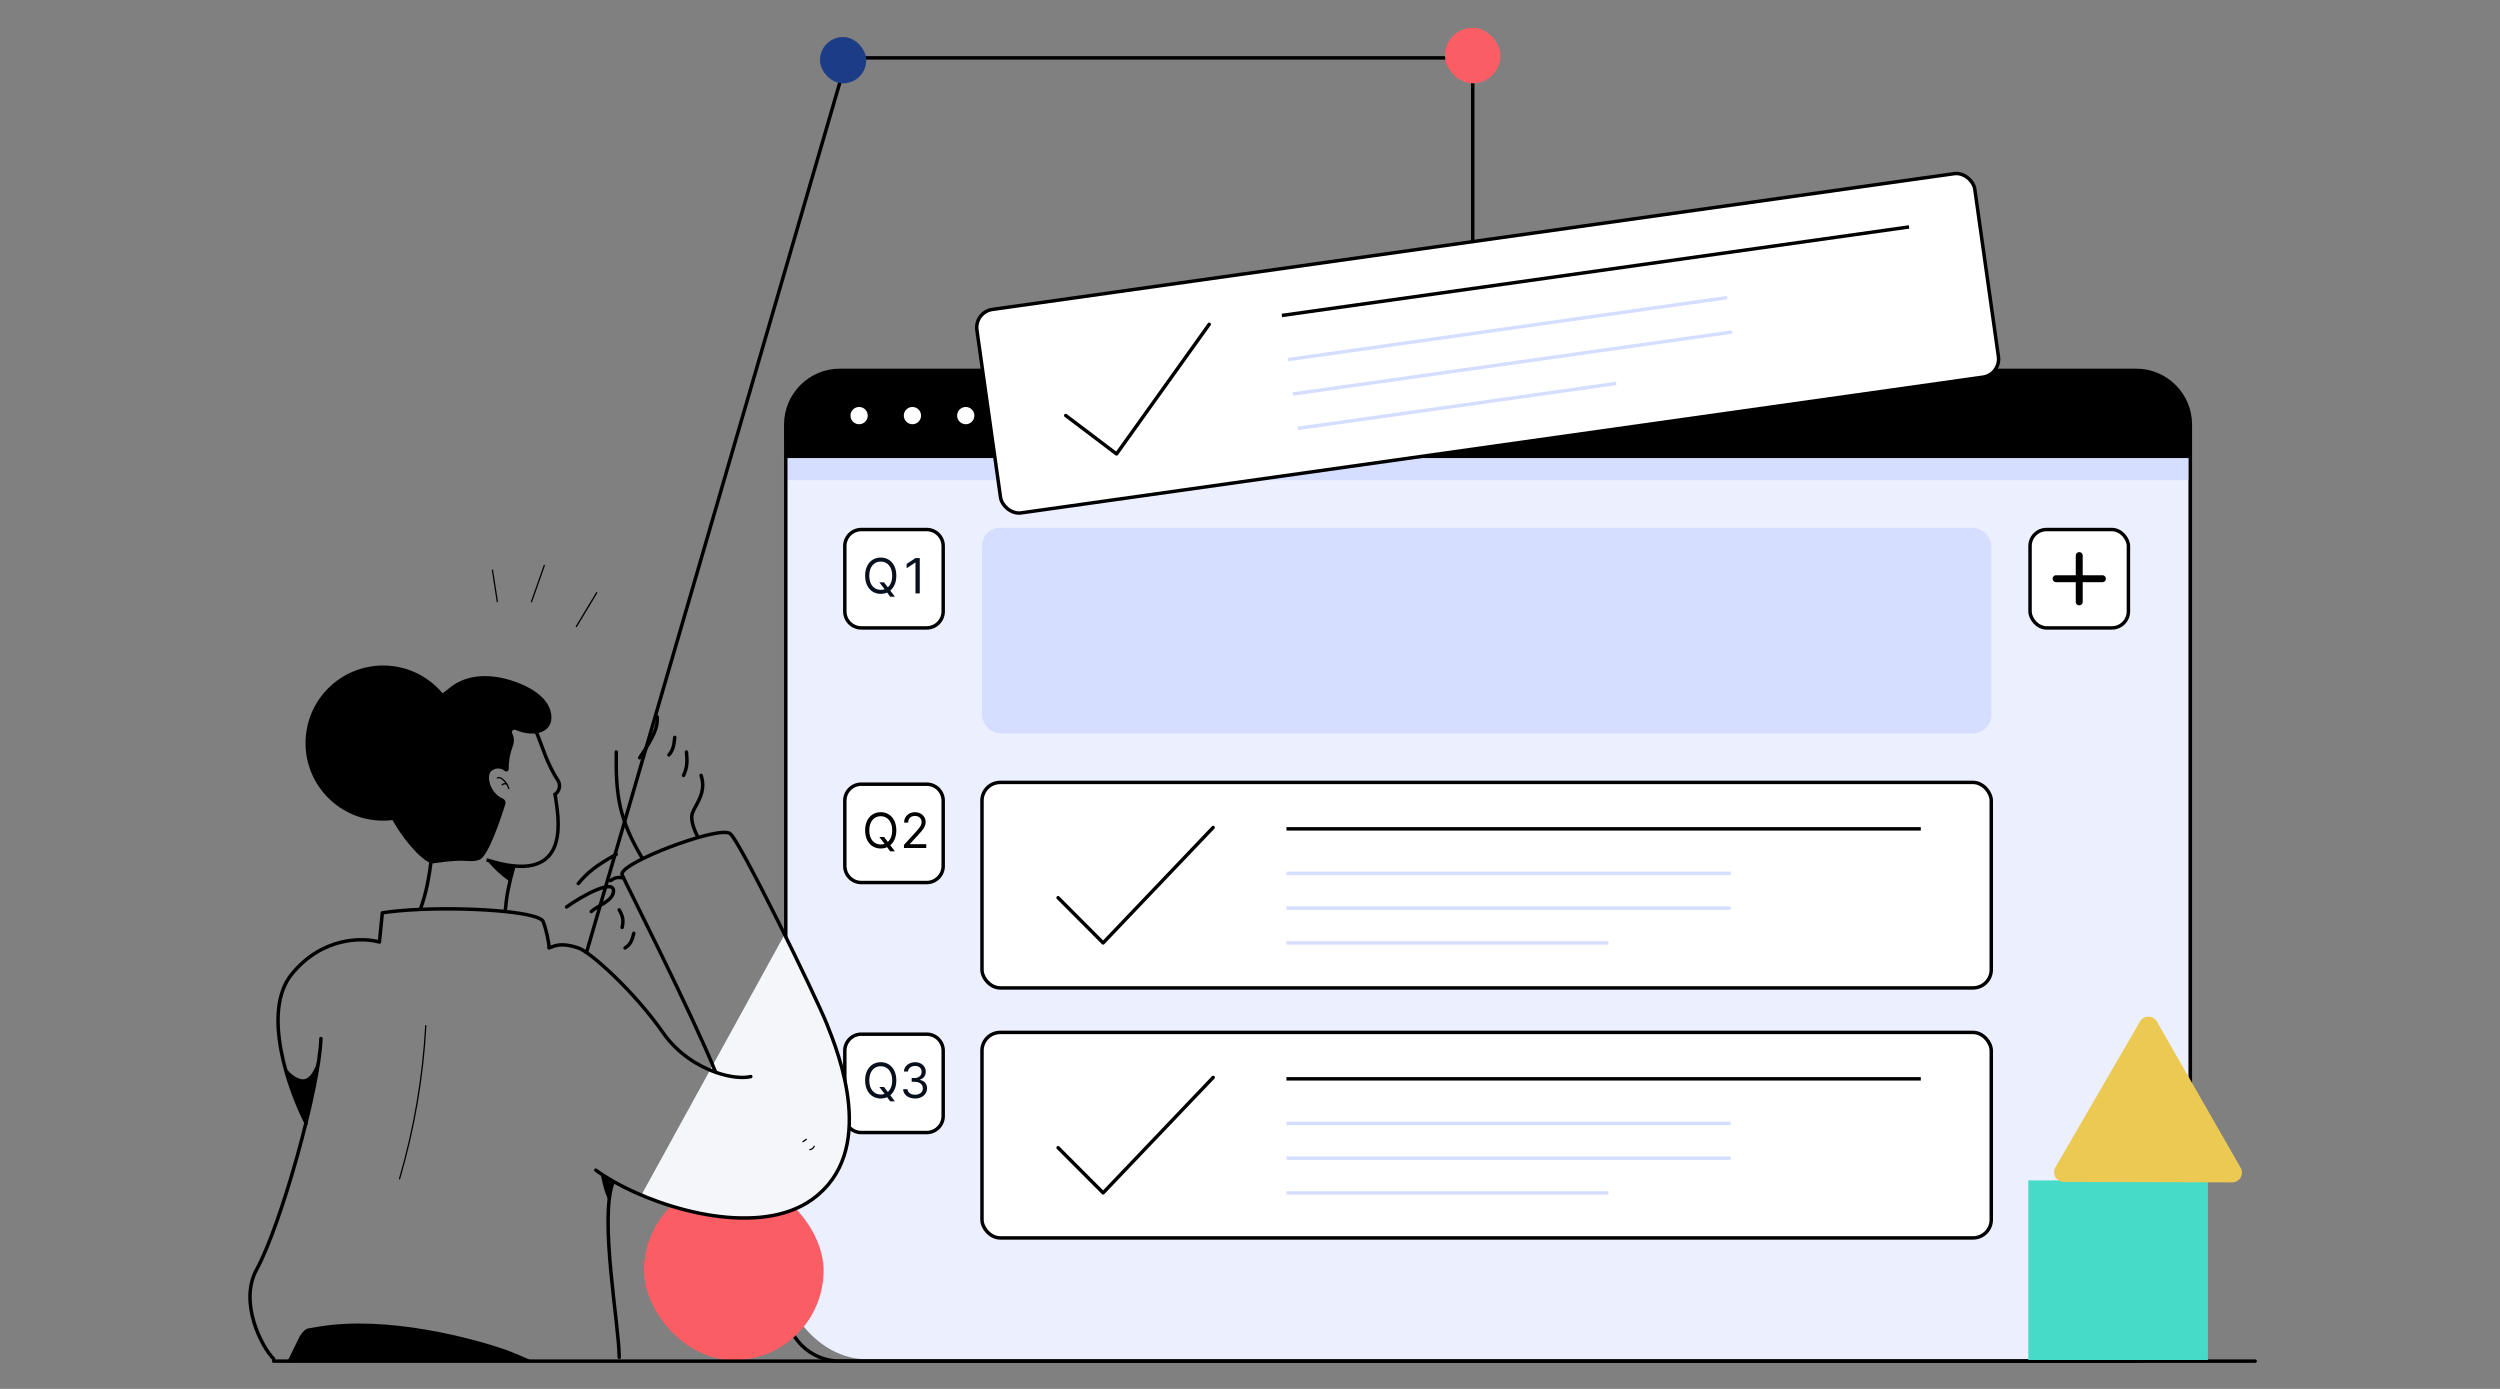 <svg width="360" height="200" viewBox="0 0 360 200" fill="none" xmlns="http://www.w3.org/2000/svg">
<rect x="0" y="0" width="360" height="200" fill="#808080" stroke="none"/>
<rect x="112.891" y="53.353" width="202.255" height="142.384" rx="11.93" fill="#EBEFFE"/>
<path d="M307.615 53.334H120.945C116.641 53.336 113.153 56.825 113.15 61.128V65.995H315.409V61.128C315.407 56.825 311.919 53.336 307.615 53.334V53.334Z" fill="black"/>
<circle cx="123.712" cy="59.847" r="1.243" fill="white"/>
<circle cx="131.39" cy="59.847" r="1.243" fill="white"/>
<circle cx="139.068" cy="59.847" r="1.243" fill="white"/>
<path d="M113.15 65.994H315.405V69.14H113.15L113.15 65.994Z" fill="#D6DEFF"/>
<path fill-rule="evenodd" clip-rule="evenodd" d="M180.938 196.007H120.945C118.877 196.007 116.895 195.185 115.433 193.72C113.972 192.255 113.15 190.269 113.15 188.198V61.144C113.153 56.832 116.642 53.338 120.945 53.338H307.615C311.918 53.338 315.407 56.832 315.409 61.144V188.198C315.409 192.511 311.919 196.007 307.615 196.007H180.938Z" stroke="black" stroke-width="0.5"/>
<rect x="92.738" y="170.006" width="25.859" height="25.859" rx="12.93" fill="#FB5D64"/>
<path d="M133.439 148.922C134.754 148.922 135.82 149.988 135.82 151.303L135.82 160.708C135.82 162.023 134.754 163.089 133.439 163.089L124.034 163.089C122.719 163.089 121.653 162.023 121.653 160.708L121.653 151.303C121.653 149.988 122.719 148.922 124.034 148.922L133.439 148.922Z" fill="white" stroke="black" stroke-width="0.5"/>
<path d="M129.072 155.572C129.072 153.961 128.128 152.957 126.825 152.957C125.523 152.957 124.578 153.961 124.578 155.572C124.578 157.183 125.523 158.187 126.825 158.187C127.158 158.187 127.467 158.123 127.743 157.998L128.188 158.595H128.864L128.2 157.712C128.742 157.267 129.072 156.527 129.072 155.572ZM126.626 156.527L127.382 157.516C127.208 157.578 127.022 157.61 126.825 157.61C125.901 157.61 125.175 156.895 125.175 155.572C125.175 154.25 125.901 153.534 126.825 153.534C127.75 153.534 128.476 154.25 128.476 155.572C128.476 156.34 128.232 156.902 127.844 157.24L127.303 156.527H126.626Z" fill="#09101D"/>
<path d="M131.779 158.187C132.766 158.187 133.5 157.568 133.5 156.735C133.5 156.089 133.117 155.619 132.475 155.512V155.473C132.99 155.316 133.311 154.893 133.311 154.319C133.311 153.598 132.741 152.957 131.799 152.957C130.919 152.957 130.189 153.499 130.159 154.299H130.755C130.778 153.792 131.26 153.494 131.789 153.494C132.351 153.494 132.714 153.835 132.714 154.349C132.714 154.886 132.294 155.234 131.69 155.234H131.282V155.781H131.69C132.463 155.781 132.893 156.174 132.893 156.735C132.893 157.275 132.423 157.64 131.77 157.64C131.18 157.64 130.713 157.337 130.676 156.845H130.049C130.087 157.645 130.793 158.187 131.779 158.187Z" fill="#09101D"/>
<path d="M121.407 167.002C124.8 159.911 117.915 142.467 112.924 134.668L92.406 172.002C100.57 175.324 104.561 175.488 111.407 175.002C112.992 174.542 118.409 173.267 121.407 167.002Z" fill="#F4F6F9"/>
<path d="M70.061 123.816C70.997 124.994 72.1 126.029 73.335 126.889C73.335 126.889 73.701 125.439 73.746 125.289C73.791 125.14 74.113 124.706 72.939 124.691C71.935 124.572 70.961 124.275 70.061 123.816L70.061 123.816Z" fill="black"/>
<path d="M70.061 123.816C81.836 127.621 80.61 118.836 80.041 115.15C80.041 114.904 79.952 114.665 79.907 114.403C80.568 113.959 80.765 113.075 80.355 112.392C80.082 111.985 79.833 111.563 79.608 111.128C79.119 110.218 78.696 109.274 78.344 108.302C77.328 105.446 75.952 102.321 74.696 99.689" stroke="black" stroke-width="0.5"/>
<path d="M71.63 112.108C72.026 111.899 72.512 112.46 72.722 112.721C72.927 112.986 73.084 113.285 73.185 113.604C73.208 113.64 73.253 113.657 73.295 113.645C73.336 113.633 73.365 113.595 73.365 113.551C73.227 113.077 72.97 112.647 72.617 112.303C72.333 112.041 71.951 111.742 71.555 111.951C71.451 112.004 71.555 112.168 71.653 112.108H71.63Z" fill="black"/>
<path d="M72.386 113.08C72.536 112.947 72.75 112.915 72.932 112.998C73.044 113.035 73.097 112.855 72.984 112.811C72.73 112.701 72.434 112.757 72.237 112.953C72.14 113.027 72.274 113.162 72.364 113.08H72.386Z" fill="black"/>
<path d="M72.429 97.657C72.676 97.71 78.223 98.921 79.247 102.293C80.144 105.283 77.214 106.405 74.223 105.104C74.087 105.043 73.927 105.074 73.822 105.18C73.718 105.287 73.69 105.447 73.752 105.582C74.058 106.187 74.08 106.896 73.812 107.519C73.428 108.552 73.238 109.646 73.251 110.748C73.253 110.88 73.179 111.001 73.061 111.06C72.944 111.119 72.803 111.105 72.698 111.025C72.139 110.546 71.314 110.546 70.754 111.025C70.007 111.623 70.47 114.158 72.392 114.995C72.704 115.126 72.868 115.47 72.773 115.795C72.175 117.694 70.306 123.368 69.035 123.809C67.465 124.348 67.689 123.518 62.388 124.318C60.459 124.609 51.824 114.21 54.875 107.249C55.842 105.017 57.599 103.22 59.809 102.203C61.585 101.349 63.252 100.285 64.773 99.033C66.194 97.867 68.624 96.835 72.429 97.657Z" fill="black"/>
<circle cx="55.166" cy="107.004" r="11.17" fill="black"/>
<path d="M44.107 161.766C41.58 156.853 37.622 145.68 42.002 140.289C46.381 134.899 52.248 134.955 54.635 135.657L55.056 131.447C56.614 131.204 58.507 131.043 60.53 130.954M108.115 155.028C106.959 155.304 105.096 155.132 103.062 154.414M60.53 130.954C61.406 128.468 61.745 126.647 62.215 123.025M60.53 130.954C64.619 130.776 69.244 130.898 72.742 131.26M72.742 131.26C75.781 131.575 77.97 132.071 78.217 132.71C78.654 133.843 79.059 135.658 79.059 136.5C79.901 136.219 80.743 135.657 83.27 136.5C85.084 137.105 91.445 142.915 95.482 148.712C97.534 151.658 100.441 153.489 103.062 154.414M72.742 131.26C72.96 128.927 73.216 127.515 74.006 124.709M103.062 154.414C99.487 145.606 90.095 127.189 89.587 125.972C89.379 125.474 90.643 124.598 92.534 123.662M85.796 168.504C86.532 169.043 87.382 169.588 88.323 170.123M88.323 170.123C95.922 174.438 109.495 178.085 116.958 172.715C126.455 165.881 120.748 151.66 119.064 147.448C117.379 143.237 106.431 120.919 105.167 120.077C104.746 119.629 102.859 119.931 100.535 120.598M88.323 170.123C86.218 175.241 89.165 190.822 89.165 195.454M46.213 149.554C45.992 156.571 40.484 176.372 36.948 182.821C34.352 187.557 37.73 194.044 39.404 195.67M92.534 123.662C89.161 118.024 88.641 114.594 88.744 108.286M92.534 123.662C94.79 122.546 97.936 121.344 100.535 120.598M100.535 120.598C100.114 119.863 99.356 118.14 99.693 117.129C100.114 115.866 101.799 114.181 100.956 111.655M98.851 108.286C98.986 109.767 98.954 110.537 98.43 111.655M97.166 106.18C97.043 107.465 96.885 108.052 96.324 108.707M94.64 103.232C94.746 104.674 94.224 105.971 92.113 109.128M83.27 127.235C84.655 125.588 85.796 124.673 88.744 123.024M81.585 130.604C83.831 128.982 88.689 126.32 88.323 128.499C88.104 129.804 86.004 130.443 85.149 131.26M87.902 126.814C88.523 126.387 88.889 126.293 89.587 126.393M89.165 131.025C89.732 131.999 89.803 132.581 89.587 133.552M91.271 134.394C90.996 135.49 90.773 136.014 90.008 136.5" stroke="black" stroke-width="0.5" stroke-linecap="round" stroke-linejoin="round"/>
<path d="M115.672 164.48L116.158 164.151C116.255 164.084 116.158 163.919 116.068 163.986L115.582 164.315C115.485 164.383 115.582 164.547 115.672 164.48Z" fill="black"/>
<path d="M116.637 165.646C116.946 165.599 117.209 165.395 117.332 165.107C117.384 164.995 117.22 164.898 117.175 165.01C117.075 165.255 116.853 165.428 116.592 165.466C116.472 165.466 116.517 165.661 116.637 165.646Z" fill="black"/>
<path d="M45.768 152.645C45.768 152.645 44.976 155.725 43.391 155.403C41.806 155.082 40.789 153.235 40.789 153.235L42.815 159.373C42.815 159.373 43.877 162.364 44.221 160.868C44.565 159.373 45.768 152.645 45.768 152.645V152.645Z" fill="black"/>
<path d="M86.486 168.988C86.486 168.988 86.965 171.852 87.742 172.988L87.967 170.984C87.967 170.984 88.228 169.915 87.585 169.699" fill="black"/>
<path d="M41.336 196.159C41.336 196.159 54.001 195.903 64.584 195.903C70.668 195.903 72.001 195.903 76.482 195.903C75.003 195.224 73.54 194.605 72.34 194.2C68.153 192.787 55.825 189.356 45.837 191.045L44.341 191.3C44.341 191.3 43.594 191.457 42.951 192.855" fill="black"/>
<path d="M61.222 147.695C60.812 155.157 59.545 162.548 57.446 169.72C57.409 169.833 57.596 169.885 57.626 169.765C59.731 162.578 61 155.173 61.409 147.695C61.409 147.576 61.229 147.576 61.222 147.695Z" fill="black"/>
<path d="M70.822 82.115L71.525 86.653C71.525 86.773 71.727 86.728 71.704 86.608L71.001 82.07C71.001 81.951 70.8 82.003 70.822 82.115Z" fill="black"/>
<path d="M78.291 81.396L76.445 86.63C76.4 86.742 76.579 86.794 76.624 86.682L78.471 81.449C78.508 81.337 78.329 81.284 78.291 81.396Z" fill="black"/>
<path d="M85.842 85.305L82.911 90.172C82.852 90.276 83.016 90.374 83.076 90.269L86.007 85.402C86.066 85.297 85.902 85.2 85.842 85.305Z" fill="black"/>
<rect x="141.406" y="112.668" width="145.336" height="29.591" rx="2.627" fill="white"/>
<path d="M152.367 129.273L158.85 135.776L174.695 119.156" stroke="black" stroke-width="0.5" stroke-linecap="round" stroke-linejoin="round"/>
<rect x="141.406" y="112.668" width="145.336" height="29.591" rx="2.627" stroke="black" stroke-width="0.5"/>
<path d="M276.593 119.355H185.25" stroke="black" stroke-width="0.5"/>
<path d="M249.199 125.769H185.25" stroke="#D6DEFF" stroke-width="0.5"/>
<path d="M249.199 130.773H185.25" stroke="#D6DEFF" stroke-width="0.5"/>
<path d="M231.627 135.781H185.25" stroke="#D6DEFF" stroke-width="0.5"/>
<rect x="141.406" y="76.002" width="145.336" height="29.591" rx="2.627" fill="#D6DEFF"/>
<rect x="141.406" y="148.668" width="145.336" height="29.591" rx="2.627" fill="white"/>
<path d="M152.367 165.269L158.85 171.772L174.695 155.152" stroke="black" stroke-width="0.5" stroke-linecap="round" stroke-linejoin="round"/>
<rect x="141.406" y="148.668" width="145.336" height="29.591" rx="2.627" stroke="black" stroke-width="0.5"/>
<path d="M276.593 155.351H185.25" stroke="black" stroke-width="0.5"/>
<path d="M249.199 161.769H185.25" stroke="#D6DEFF" stroke-width="0.5"/>
<path d="M249.199 166.773H185.25" stroke="#D6DEFF" stroke-width="0.5"/>
<path d="M231.627 171.783H185.25" stroke="#D6DEFF" stroke-width="0.5"/>
<path d="M212.073 49.734V8.332H121.971L84.404 137.336" stroke="black" stroke-width="0.5"/>
<rect x="118.072" y="5.332" width="6.667" height="6.667" rx="3.333" fill="#1B3C87"/>
<rect x="208.074" y="4" width="8" height="8" rx="4" fill="#FB5D64"/>
<rect x="140.307" y="44.924" width="145.12" height="29.591" rx="2.627" transform="rotate(-8.034 140.307 44.924)" fill="white"/>
<rect x="140.307" y="44.924" width="145.12" height="29.591" rx="2.627" transform="rotate(-8.034 140.307 44.924)" stroke="black" stroke-width="0.5"/>
<path d="M153.465 59.832L160.783 65.367L174.127 46.699" stroke="black" stroke-width="0.5" stroke-linecap="round" stroke-linejoin="round"/>
<path d="M274.904 32.678L184.592 45.425" stroke="black" stroke-width="0.5"/>
<path d="M248.716 42.853L185.489 51.777" stroke="#D6DEFF" stroke-width="0.5"/>
<path d="M249.413 47.81L186.186 56.734" stroke="#D6DEFF" stroke-width="0.5"/>
<path d="M232.74 55.214L186.887 61.685" stroke="#D6DEFF" stroke-width="0.5"/>
<path d="M324.742 196.002L39.403 196.002" stroke="black" stroke-width="0.5" stroke-linecap="round"/>
<path d="M292.076 169.982H317.936V195.842H292.076V169.982Z" fill="#46DBC9"/>
<path d="M308.154 147.11L295.977 168.093C295.725 168.526 295.724 169.061 295.974 169.495C296.224 169.929 296.688 170.196 297.188 170.195L321.436 170.263C321.936 170.262 322.397 169.996 322.648 169.564C322.899 169.132 322.901 168.599 322.655 168.165L310.607 147.129C310.362 146.682 309.895 146.404 309.386 146.4C308.877 146.396 308.406 146.668 308.154 147.11Z" fill="#ECC953"/>
<rect x="292.076" y="76.002" width="14.667" height="14.667" rx="2.627" fill="white"/>
<rect x="292.326" y="76.252" width="14.167" height="14.167" rx="2.377" stroke="black" stroke-width="0.5"/>
<path d="M296.076 83.334H302.743" stroke="black" stroke-linecap="round" stroke-linejoin="round"/>
<path d="M299.41 86.67V80.003" stroke="black" stroke-linecap="round" stroke-linejoin="round"/>
<path d="M133.439 76.252C134.754 76.252 135.82 77.318 135.82 78.633L135.82 88.038C135.82 89.353 134.754 90.419 133.439 90.419L124.034 90.419C122.719 90.419 121.653 89.353 121.653 88.038L121.653 78.633C121.653 77.318 122.719 76.252 124.034 76.252L133.439 76.252Z" fill="white" stroke="black" stroke-width="0.5"/>
<path d="M129.072 82.902C129.072 81.291 128.128 80.287 126.825 80.287C125.523 80.287 124.578 81.291 124.578 82.902C124.578 84.513 125.523 85.517 126.825 85.517C127.158 85.517 127.467 85.453 127.743 85.328L128.188 85.925H128.864L128.2 85.042C128.742 84.597 129.072 83.857 129.072 82.902ZM126.626 83.857L127.382 84.846C127.208 84.908 127.022 84.941 126.825 84.941C125.901 84.941 125.175 84.225 125.175 82.902C125.175 81.58 125.901 80.864 126.825 80.864C127.75 80.864 128.476 81.58 128.476 82.902C128.476 83.67 128.232 84.232 127.844 84.57L127.303 83.857H126.626Z" fill="#09101D"/>
<path d="M132.446 80.357H131.829L130.556 81.202V81.828L131.799 81.003H131.829V85.448H132.446V80.357Z" fill="#09101D"/>
<path d="M133.439 112.92C134.754 112.92 135.82 113.986 135.82 115.301L135.82 124.706C135.82 126.021 134.754 127.087 133.439 127.087L124.034 127.087C122.719 127.087 121.653 126.021 121.653 124.706L121.653 115.301C121.653 113.986 122.719 112.92 124.034 112.92L133.439 112.92Z" fill="white" stroke="black" stroke-width="0.5"/>
<path d="M129.072 119.57C129.072 117.959 128.128 116.955 126.825 116.955C125.523 116.955 124.578 117.959 124.578 119.57C124.578 121.181 125.523 122.185 126.825 122.185C127.158 122.185 127.467 122.121 127.743 121.996L128.188 122.593H128.864L128.2 121.71C128.742 121.265 129.072 120.525 129.072 119.57ZM126.626 120.525L127.382 121.514C127.208 121.576 127.022 121.608 126.825 121.608C125.901 121.608 125.175 120.893 125.175 119.57C125.175 118.248 125.901 117.532 126.825 117.532C127.75 117.532 128.476 118.248 128.476 119.57C128.476 120.338 128.232 120.9 127.844 121.238L127.303 120.525H126.626Z" fill="black"/>
<path d="M130.169 122.116H133.38V121.569H131.014V121.529L132.157 120.306C133.032 119.369 133.291 118.931 133.291 118.367C133.291 117.581 132.654 116.955 131.76 116.955C130.867 116.955 130.189 117.562 130.189 118.456H130.775C130.775 117.877 131.151 117.492 131.74 117.492C132.292 117.492 132.714 117.83 132.714 118.367C132.714 118.837 132.438 119.185 131.849 119.829L130.169 121.668V122.116Z" fill="black"/>
</svg>
